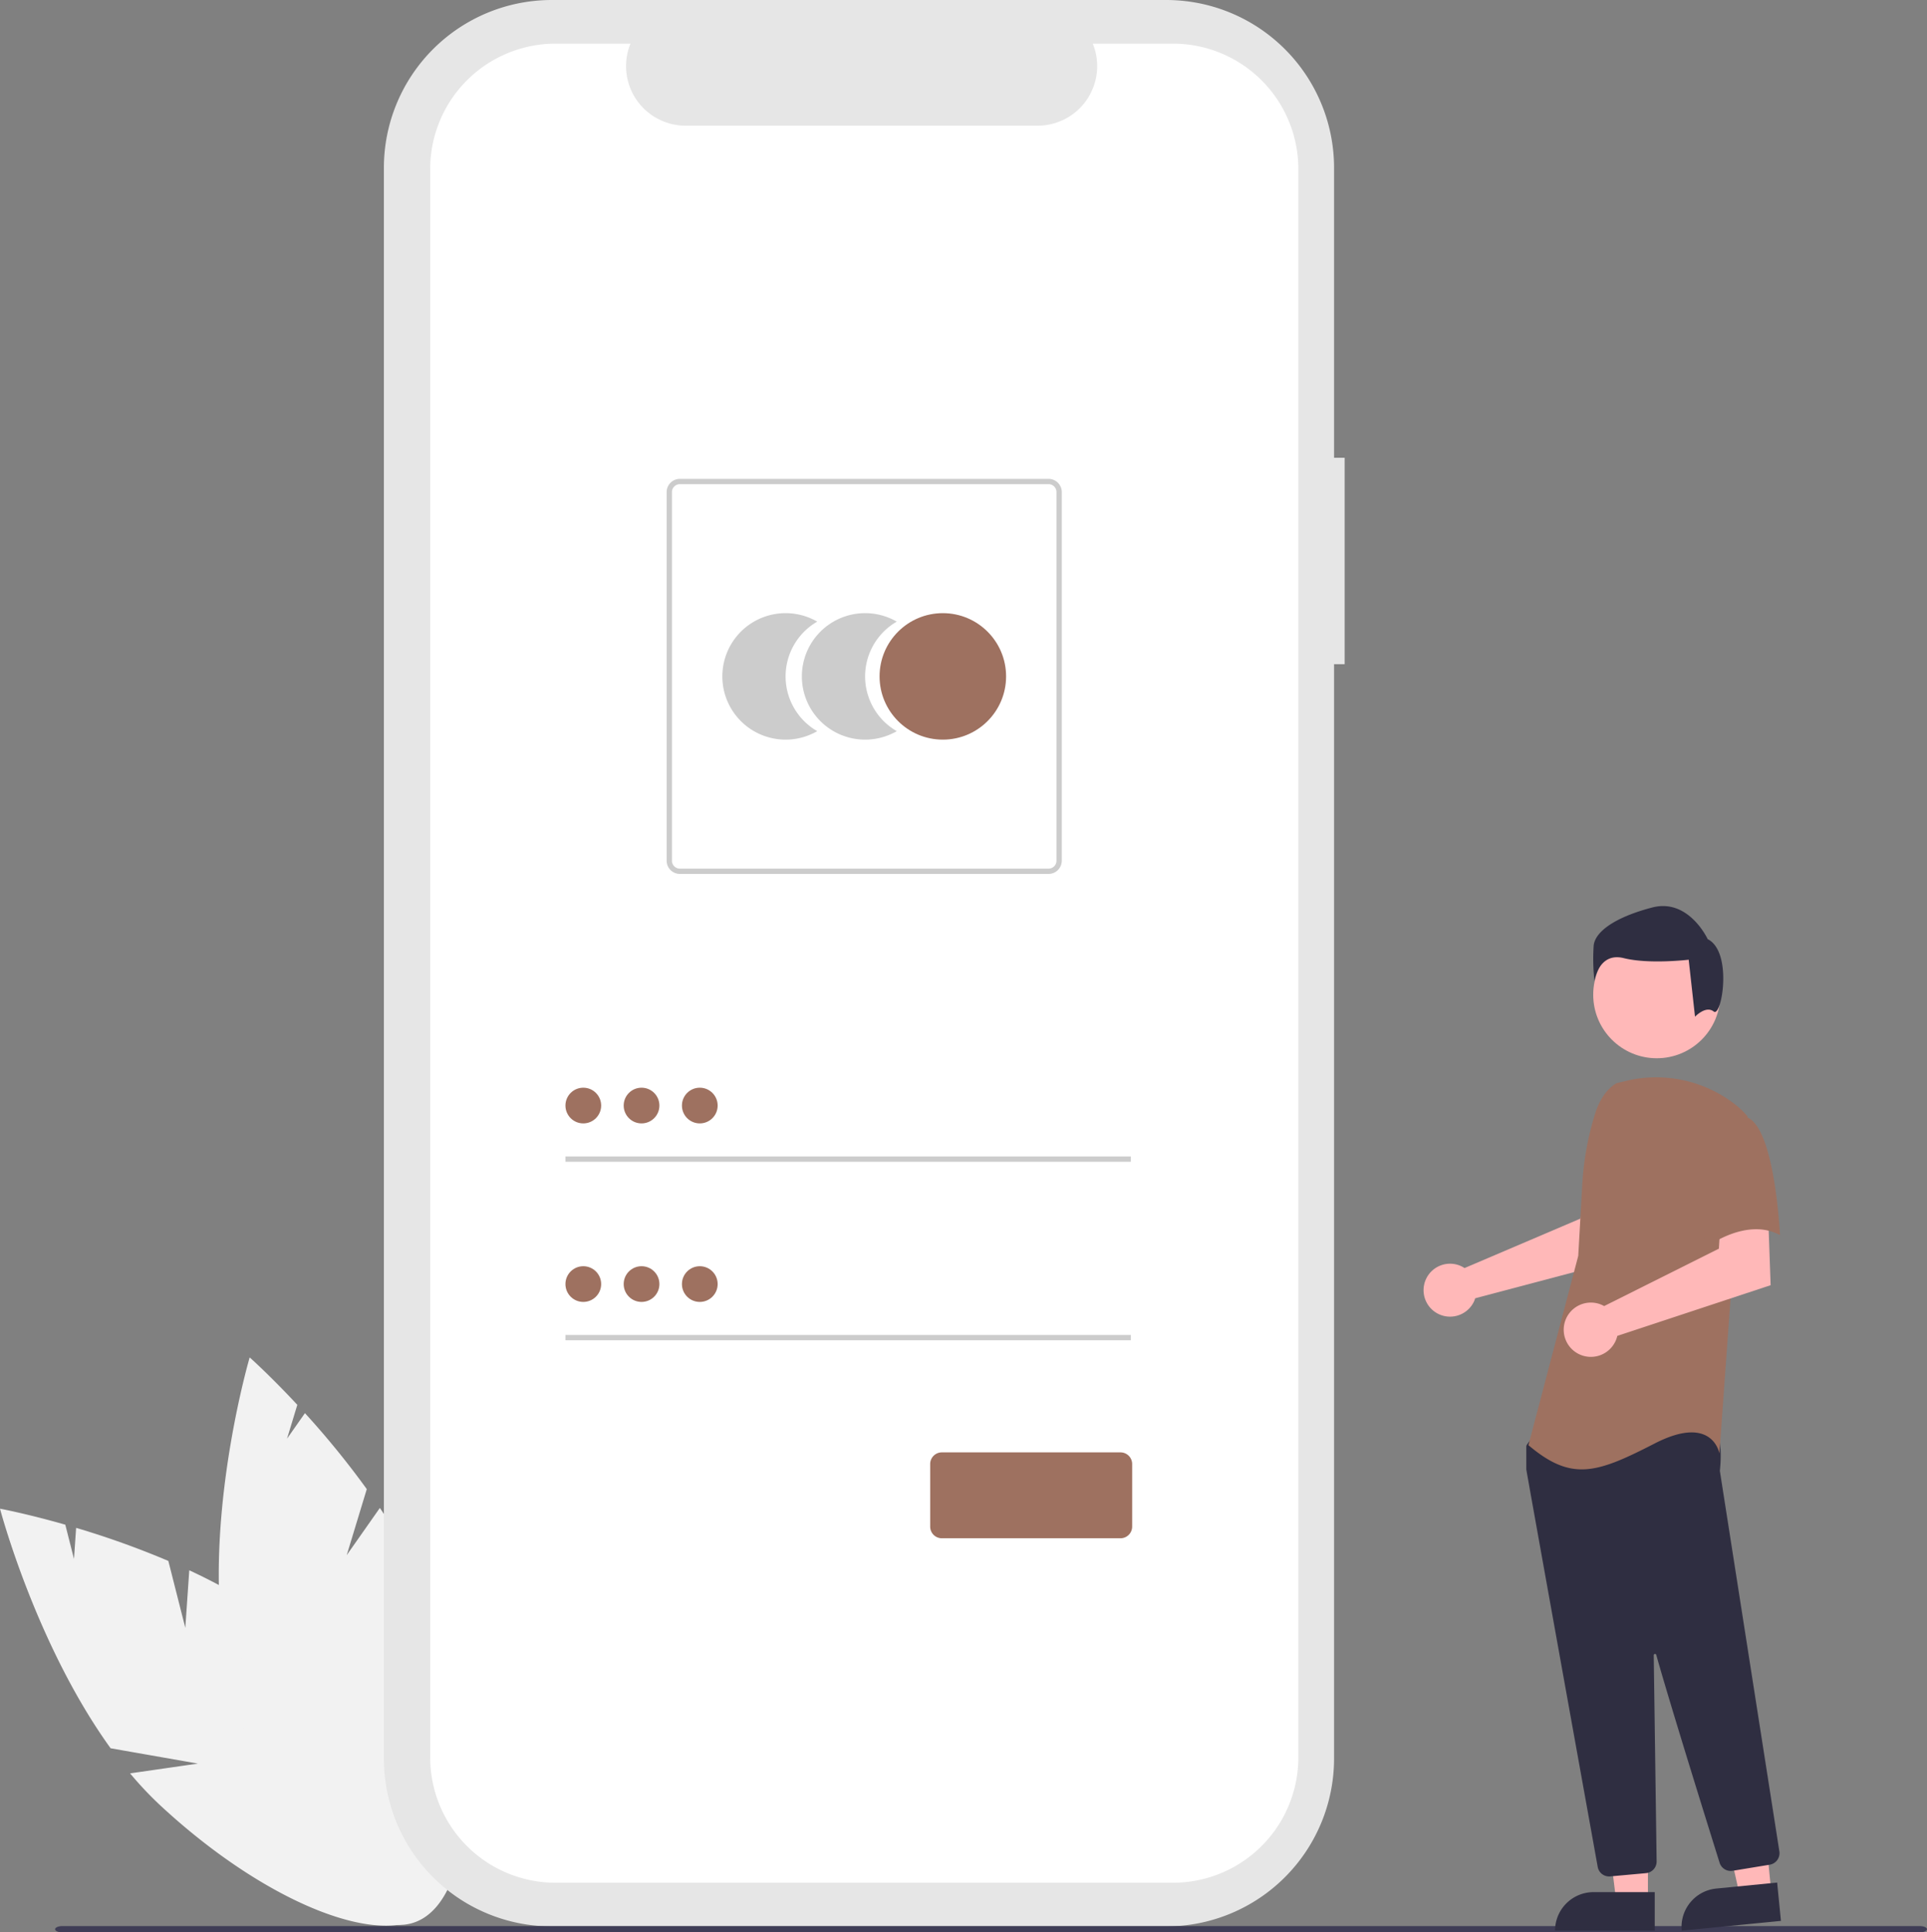 <svg xmlns="http://www.w3.org/2000/svg" xmlns:xlink="http://www.w3.org/1999/xlink" width="744.848" height="747.077" data-name="Layer 1" viewBox="0 0 744.848 747.077"><rect x="0" y="0" width="744.848" height="747.077" fill="#808080" stroke="none"/><path id="fa3b9e12-7275-481e-bee9-64fd9595a50d-55" fill="#f2f2f2" d="M299.205,705.809l-6.56-25.872a335.967,335.967,0,0,0-35.643-12.788l-.828,12.024-3.358-13.247c-15.021-4.294-25.24-6.183-25.24-6.183s13.8,52.489,42.754,92.617l33.734,5.926-26.207,3.779a135.926,135.926,0,0,0,11.719,12.422c42.115,39.092,89.024,57.028,104.773,40.06s-5.625-62.412-47.74-101.5c-13.056-12.119-29.457-21.844-45.875-29.5Z" data-name="Path 1" transform="translate(-227.576 -76.461)"/><path id="bde08021-c30f-4979-a9d8-cb90b72b5ca2-56" fill="#f2f2f2" d="M361.591,677.706l7.758-25.538a335.94,335.94,0,0,0-23.9-29.371l-6.924,9.865,3.972-13.076c-10.641-11.436-18.412-18.335-18.412-18.335s-15.315,52.067-11.275,101.384l25.815,22.51-24.392-10.312a135.919,135.919,0,0,0,3.614,16.694c15.846,55.234,46.731,94.835,68.983,88.451s27.446-56.335,11.6-111.569c-4.912-17.123-13.926-33.926-24.023-48.965Z" data-name="Path 2" transform="translate(-227.576 -76.461)"/><path id="b3ac2088-de9b-4f7f-bc99-0ed9705c1a9d-57" fill="#e6e6e6" d="M747.327,253.445h-4.092v-112.1a64.883,64.883,0,0,0-64.883-64.883H440.845a64.883,64.883,0,0,0-64.883,64.883v615a64.883,64.883,0,0,0,64.883,64.883H678.352a64.883,64.883,0,0,0,64.882-64.883v-423.105h4.092Z" data-name="Path 22" transform="translate(-227.576 -76.461)"/><path id="b2715b96-3117-487c-acc0-20904544b5b7-58" fill="#fff" d="M680.97,93.335h-31a23.02,23.02,0,0,1-21.316,31.714H492.589a23.02,23.02,0,0,1-21.314-31.714H442.319a48.454,48.454,0,0,0-48.454,48.454v614.107a48.454,48.454,0,0,0,48.454,48.454H680.97a48.454,48.454,0,0,0,48.454-48.454h0V141.788a48.454,48.454,0,0,0-48.454-48.453Z" data-name="Path 23" transform="translate(-227.576 -76.461)"/><path id="b06d66ec-6c84-45dd-8c27-1263a6253192-59" fill="#ccc" d="M531.234,337.965a24.437,24.437,0,0,1,12.23-21.174,24.45,24.45,0,1,0,0,42.345A24.434,24.434,0,0,1,531.234,337.965Z" data-name="Path 6" transform="translate(-227.576 -76.461)"/><path id="e73810fe-4cf4-40cc-8c7c-ca544ce30bd4-60" fill="#ccc" d="M561.971,337.965a24.436,24.436,0,0,1,12.23-21.174,24.45,24.45,0,1,0,0,42.345A24.434,24.434,0,0,1,561.971,337.965Z" data-name="Path 7" transform="translate(-227.576 -76.461)"/><circle id="a4813fcf-056e-4514-bb8b-e6506f49341f" cx="364.434" cy="261.502" r="24.45" fill="#9e7160" data-name="Ellipse 1"/><path id="bbe451c3-febc-41ba-8083-4c8307a2e73e-61" fill="#ccc" d="M632.872,414.33h-142.5a5.123,5.123,0,0,1-5.117-5.117v-142.5a5.123,5.123,0,0,1,5.117-5.117h142.5a5.123,5.123,0,0,1,5.117,5.117v142.5A5.123,5.123,0,0,1,632.872,414.33Zm-142.5-150.686a3.073,3.073,0,0,0-3.07,3.07v142.5a3.073,3.073,0,0,0,3.07,3.07h142.5a3.073,3.073,0,0,0,3.07-3.07v-142.5a3.073,3.073,0,0,0-3.07-3.07Z" data-name="Path 8" transform="translate(-227.576 -76.461)"/><rect id="bb28937d-932f-4fdf-befe-f406e51091fe" width="218.552" height="2.047" x="218.562" y="447.102" fill="#ccc" data-name="Rectangle 1"/><circle id="fcef55fc-4968-45b2-93bb-1a1080c85fc7" cx="225.464" cy="427.42" r="6.902" fill="#9e7160" data-name="Ellipse 2"/><rect id="ff33d889-4c74-4b91-85ef-b4882cc8fe76" width="218.552" height="2.047" x="218.562" y="516.118" fill="#ccc" data-name="Rectangle 2"/><circle id="e8fa0310-b872-4adf-aedd-0c6eda09f3b8" cx="225.464" cy="496.437" r="6.902" fill="#9e7160" data-name="Ellipse 3"/><path fill="#9e7160" d="M660.69,671.172H591.622a4.505,4.505,0,0,1-4.5-4.5v-24.208a4.505,4.505,0,0,1,4.5-4.5h69.068a4.505,4.505,0,0,1,4.5,4.5v24.208A4.505,4.505,0,0,1,660.69,671.172Z" transform="translate(-227.576 -76.461)"/><circle id="e12ee00d-aa4a-4413-a013-11d20b7f97f7" cx="247.978" cy="427.42" r="6.902" fill="#9e7160" data-name="Ellipse 7"/><circle id="f58f497e-6949-45c8-be5f-eee2aa0f6586" cx="270.492" cy="427.42" r="6.902" fill="#9e7160" data-name="Ellipse 8"/><circle id="b4d4939a-c6e6-4f4d-ba6c-e8b05485017d" cx="247.978" cy="496.437" r="6.902" fill="#9e7160" data-name="Ellipse 9"/><circle id="aff120b1-519b-4e96-ac87-836aa55663de" cx="270.492" cy="496.437" r="6.902" fill="#9e7160" data-name="Ellipse 10"/><path id="f1094013-1297-477a-ac57-08eac07c4bd5-62" fill="#3f3d56" d="M969.642,823.539H251.656c-1.537,0-2.782-.546-2.782-1.218s1.245-1.219,2.782-1.219H969.642c1.536,0,2.782.546,2.782,1.219S971.178,823.539,969.642,823.539Z" data-name="Path 88" transform="translate(-227.576 -76.461)"/><path fill="#ffb8b8" d="M792.253,565.923a10.094,10.094,0,0,1,1.411.787l44.852-19.143,1.601-11.815,17.922-.11-1.059,27.098-59.2,15.656a10.608,10.608,0,0,1-.447,1.208,10.235,10.235,0,1,1-5.079-13.682Z" transform="translate(-227.576 -76.461)"/><polygon fill="#ffb8b8" points="636.98 735.021 624.72 735.021 618.888 687.733 636.982 687.734 636.98 735.021"/><path fill="#2f2e41" d="M615.963,731.518h23.644a0,0,0,0,1,0,0v14.887a0,0,0,0,1,0,0H601.076a0,0,0,0,1,0,0v0A14.887,14.887,0,0,1,615.963,731.518Z"/><polygon fill="#ffb8b8" points="684.66 731.557 672.459 732.759 662.018 686.271 680.025 684.497 684.66 731.557"/><path fill="#2f2e41" d="M891.686,806.128h23.644a0,0,0,0,1,0,0v14.887a0,0,0,0,1,0,0H876.799a0,0,0,0,1,0,0v0A14.887,14.887,0,0,1,891.686,806.128Z" transform="translate(-303.009 15.291) rotate(-5.625)"/><circle cx="640.393" cy="384.574" r="24.561" fill="#ffb8b8"/><path fill="#2f2e41" d="M849.556,801.919a4.471,4.471,0,0,1-4.415-3.697c-6.346-35.226-27.088-150.405-27.584-153.596a1.427,1.427,0,0,1-.016-.222v-8.588a1.489,1.489,0,0,1,.279-.872l2.74-3.838a1.478,1.478,0,0,1,1.144-.625c15.622-.732,66.784-2.879,69.256.209h0c2.482,3.104,1.605,12.507,1.404,14.36l.01.193,22.985,146.995a4.512,4.512,0,0,1-3.715,5.135l-14.356,2.365a4.521,4.521,0,0,1-5.025-3.093c-4.44-14.188-19.329-61.918-24.489-80.387a.499.499,0,0,0-.98.139c.258,17.605.881,62.523,1.096,78.037l.023,1.671a4.518,4.518,0,0,1-4.093,4.536l-13.844,1.258C849.836,801.914,849.695,801.919,849.556,801.919Z" transform="translate(-227.576 -76.461)"/><path id="ae7af94f-88d7-4204-9f07-e3651de85c05-63" fill="#9e7160" d="M852.381,495.254c-4.286,2.548-6.851,7.23-8.323,11.995a113.681,113.681,0,0,0-4.884,27.159l-1.556,27.6-19.255,73.17c16.689,14.121,26.315,10.912,48.78-.639s25.032,3.851,25.032,3.851l4.492-62.258,6.418-68.032a30.164,30.164,0,0,0-4.861-4.674,49.658,49.658,0,0,0-42.442-8.995Z" data-name="Path 99" transform="translate(-227.576 -76.461)"/><path fill="#ffb8b8" d="M846.127,580.7a10.526,10.526,0,0,1,1.501.704l44.348-22.197.736-12.026,18.294-1.261.98,27.413L852.72,592.932a10.496,10.496,0,1,1-6.593-12.232Z" transform="translate(-227.576 -76.461)"/><path id="a6768b0e-63d0-4b31-8462-9b2e0b00f0fd-64" fill="#9e7160" d="M902.766,508.412c10.912,3.851,12.834,45.574,12.834,45.574-12.837-7.06-28.241,4.493-28.241,4.493s-3.209-10.912-7.06-25.032a24.53,24.53,0,0,1,5.134-23.106S891.854,504.558,902.766,508.412Z" data-name="Path 101" transform="translate(-227.576 -76.461)"/><path id="bfd7963f-0cf8-4885-9d3a-2c00bccda2e3-65" fill="#2f2e41" d="M889.991,467.531c-3.06-2.448-7.235,2.002-7.235,2.002l-2.448-22.033s-15.301,1.833-25.093-.612-11.323,8.875-11.323,8.875a78.58,78.58,0,0,1-.306-13.771c.612-5.508,8.568-11.017,22.645-14.689S887.652,439.543,887.652,439.543C897.445,444.439,893.051,469.979,889.991,467.531Z" data-name="Path 102" transform="translate(-227.576 -76.461)"/></svg>